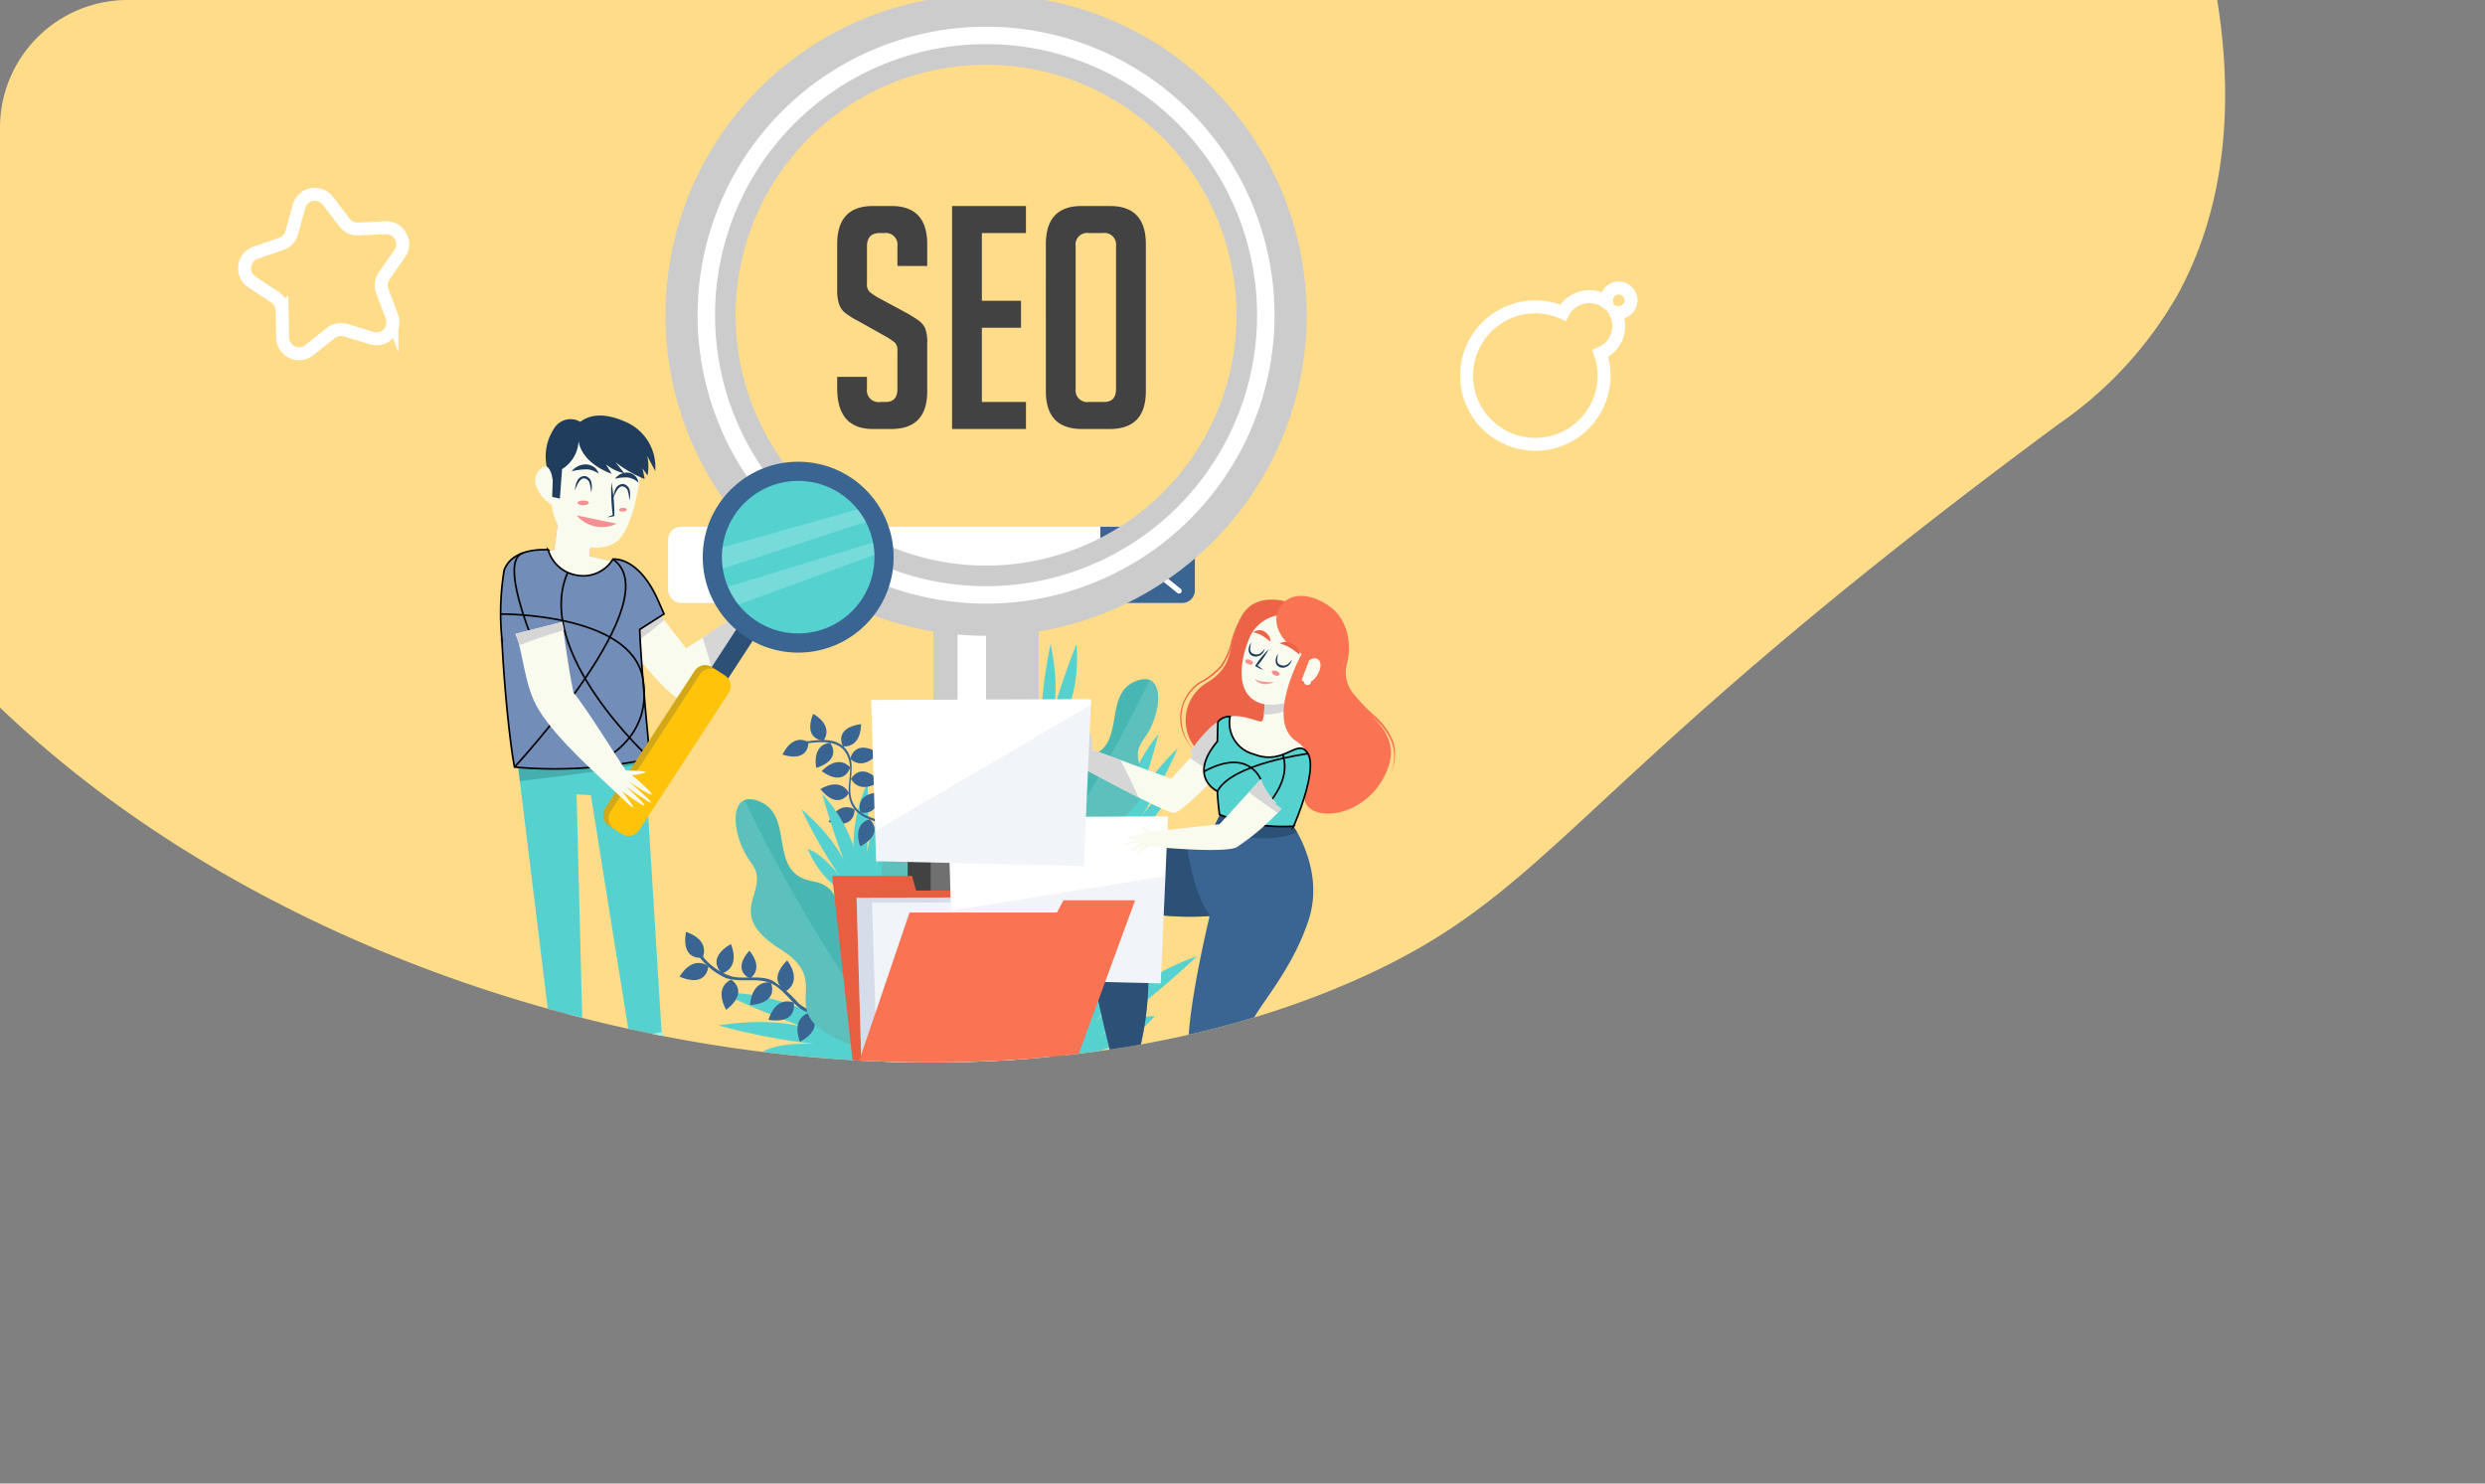 <svg xmlns="http://www.w3.org/2000/svg" xmlns:xlink="http://www.w3.org/1999/xlink" width="67.67mm" height="40.4mm" viewBox="0 0 191.82 114.52">
  <rect x="0" y="0" width="191.82" height="114.52" fill="#808080" stroke="none"/>
  <defs>
    <style>
      .cls-1 {
        fill: #e2c0c0;
      }

      .cls-2, .cls-28, .cls-39, .cls-4 {
        fill: none;
      }

      .cls-3 {
        clip-path: url(#clip-path);
      }

      .cls-39, .cls-4 {
        stroke: #fff;
      }

      .cls-26, .cls-27, .cls-28, .cls-35, .cls-39, .cls-4 {
        stroke-miterlimit: 10;
      }

      .cls-4 {
        stroke-width: 0.866px;
      }

      .cls-5 {
        fill: #ffdc89;
      }

      .cls-6 {
        clip-path: url(#clip-path-2);
      }

      .cls-17, .cls-32, .cls-7 {
        fill: #fff;
      }

      .cls-8 {
        fill: #3a6592;
      }

      .cls-26, .cls-27, .cls-37, .cls-38, .cls-9 {
        fill: #728db7;
      }

      .cls-10, .cls-35 {
        fill: #55d2d0;
      }

      .cls-11 {
        fill: #48b7b3;
      }

      .cls-12, .cls-24 {
        fill: #aceee5;
      }

      .cls-12, .cls-23, .cls-27, .cls-31, .cls-32 {
        opacity: 0.2;
      }

      .cls-13, .cls-15 {
        fill: #ccc;
      }

      .cls-14 {
        fill: #424242;
      }

      .cls-15, .cls-16, .cls-17 {
        fill-rule: evenodd;
      }

      .cls-16 {
        fill: #707070;
      }

      .cls-18, .cls-21, .cls-29, .cls-31 {
        fill: #213d5d;
      }

      .cls-18, .cls-38 {
        opacity: 0.1;
      }

      .cls-19 {
        fill: #fa7454;
      }

      .cls-20 {
        fill: #fafbef;
      }

      .cls-22 {
        fill: #f49092;
      }

      .cls-23 {
        fill: #091e30;
      }

      .cls-25 {
        fill: #d6d6d6;
      }

      .cls-26, .cls-27, .cls-28, .cls-35 {
        stroke: #000;
      }

      .cls-26, .cls-28, .cls-35 {
        stroke-width: 0.13px;
      }

      .cls-27 {
        stroke-width: 0.234px;
      }

      .cls-29 {
        opacity: 0.5;
      }

      .cls-30 {
        fill: #ffc309;
      }

      .cls-33 {
        fill: #ed6347;
      }

      .cls-34 {
        fill: #f19b94;
      }

      .cls-36 {
        fill: #e85e41;
      }

      .cls-37 {
        opacity: 0.3;
      }
    </style>
    <clipPath id="clip-path">
      <path class="cls-1" d="M127.442,188.328c-9.8,5.79-19.24,7.52-47.74,7.96-35.45.54-61.51.94-79.65-1.23v-54.84a9.854,9.854,0,0,1,9.86-9.86h152.45C163.662,150.618,147.672,176.388,127.442,188.328Z"/>
    </clipPath>
    <clipPath id="clip-path-2">
      <path class="cls-2" d="M168.03,22.86a30.357,30.357,0,0,1-9.1,9.86c-38.01,28.08-38.6,36-54.31,42.94C73.49,89.42,26.66,80.13,0,54.62v-44.76A9.854,9.854,0,0,1,9.86,0h161.29C172.31,7.22,172.09,15.56,168.03,22.86Z"/>
    </clipPath>
  </defs>
  <title>cards</title>
  <g id="Layer_1" data-name="Layer 1">
    <g>
      <path class="cls-1" d="M127.442,188.328c-9.8,5.79-19.24,7.52-47.74,7.96-35.45.54-61.51.94-79.65-1.23v-54.84a9.854,9.854,0,0,1,9.86-9.86h152.45C163.662,150.618,147.672,176.388,127.442,188.328Z"/>
      <g class="cls-3">
        <g>
          <rect class="cls-1" x="-26.21" y="77.836" width="195.537" height="149.113" rx="74.556"/>
          <path class="cls-4" d="M17.462,106.87c1.737-3.252,3.789-6.009,5.785-5.785,2.705.304,3.464,5.877,5.881,5.881,2.494.004,3.429-5.928,5.928-5.928,2.499,0,3.438,5.935,5.928,5.928,2.482-.007,3.434-5.91,5.88-5.88,2.336.029,3.123,5.432,5.459,5.459,2.435.029,3.358-5.817,5.841-5.841,2.589-.025,3.837,6.304,6.157,6.157,1.277-.081,2.195-2.082,2.764-3.72"/>
          <circle class="cls-4" cx="120.335" cy="112.402" r="12.646"/>
          <circle class="cls-4" cx="120.335" cy="112.925" r="5.22"/>
        </g>
      </g>
    </g>
    <g>
      <path class="cls-5" d="M168.03,22.86a30.357,30.357,0,0,1-9.1,9.86c-38.01,28.08-38.6,36-54.31,42.94C73.49,89.42,26.66,80.13,0,54.62v-44.76A9.854,9.854,0,0,1,9.86,0h161.29C172.31,7.22,172.09,15.56,168.03,22.86Z"/>
      <g class="cls-6">
        <g>
          <g>
            <g>
              <rect class="cls-7" x="51.573" y="40.662" width="40.663" height="5.888" rx="0.981"/>
              <path class="cls-8" d="M91.256,40.662H84.938v5.888h6.317a.981.981,0,0,0,.981-.981V41.643A.981.981,0,0,0,91.256,40.662Z"/>
              <g>
                <path class="cls-7" d="M87.539,41.289a2.147,2.147,0,1,0,2.7,1.387A2.147,2.147,0,0,0,87.539,41.289Zm2.362,1.496a1.791,1.791,0,1,1-2.254-1.158A1.791,1.791,0,0,1,89.901,42.784Z"/>
                <path class="cls-7" d="M91.142,45.458a.204.204,0,0,1,.03.286h0a.204.204,0,0,1-.286.03l-1.178-.95a.204.204,0,0,1-.03-.286h0a.204.204,0,0,1,.286-.03Z"/>
              </g>
            </g>
            <g>
              <polygon class="cls-9" points="77.219 48.474 76.297 44.73 79.811 46.357 79.017 47.092 79.87 48.144 79.017 48.839 78.183 47.767 77.219 48.474"/>
              <polygon class="cls-8" points="77.219 48.474 76.297 44.73 79.449 48.487 79.017 48.839 78.183 47.767 77.219 48.474"/>
            </g>
          </g>
          <g>
            <path class="cls-10" d="M66.557,69.291a11.697,11.697,0,0,1,.407-8.859,54.296,54.296,0,0,1-.099,6.177s-.157-2.054,1.992-5.547A37.934,37.934,0,0,1,67.152,68.264s.764-3.081,2.163-4.136A7.312,7.312,0,0,1,66.557,69.291Z"/>
            <g>
              <path class="cls-8" d="M62.188,57.398c1.259-.172,2.823-.328,3.307,1.162.427,1.313-.472,2.661.443,3.878.733.976,2.127.846,2.89,1.801.874,1.093.621,2.731.374,4-.019.096.129.138.148.041a5.764,5.764,0,0,0-.157-3.77,2.592,2.592,0,0,0-1.315-1.155c-.747-.314-1.506-.453-1.952-1.214-.797-1.359.411-3.02-.645-4.327-.743-.918-2.109-.702-3.133-.563-.097.013-.056.161.041.148Z"/>
              <path class="cls-8" d="M62.404,57.277s.108,1.618-1.999.976C60.404,58.253,61.101,56.589,62.404,57.277Z"/>
              <path class="cls-8" d="M67.128,63.233s1.219,1.07-.728,2.102C66.4,65.336,65.719,63.665,67.128,63.233Z"/>
              <path class="cls-8" d="M65.965,62.473s.108,1.618-1.999.976C63.965,63.449,64.662,61.785,65.965,62.473Z"/>
              <path class="cls-8" d="M66.444,62.737s-.642-1.49,1.559-1.587C68.003,61.15,67.901,62.951,66.444,62.737Z"/>
              <path class="cls-8" d="M65.531,61.223s-.816,1.402-2.203-.31C63.328,60.913,64.836,59.923,65.531,61.223Z"/>
              <path class="cls-8" d="M65.685,60.136s.744-1.442,2.216.197C67.901,60.333,66.445,61.399,65.685,60.136Z"/>
              <path class="cls-8" d="M65.631,58.584s.285-1.597,2.175-.466C67.806,58.119,66.73,59.566,65.631,58.584Z"/>
              <path class="cls-8" d="M65.628,59.234s-.408,1.57-2.205.296C63.423,59.53,64.609,58.17,65.628,59.234Z"/>
              <path class="cls-8" d="M65.066,57.623s-.783-1.421,1.399-1.73C66.465,55.893,66.538,57.696,65.066,57.623Z"/>
              <path class="cls-8" d="M64.068,57.328s1.031,1.252-1.056,1.958C63.012,59.286,62.608,57.528,64.068,57.328Z"/>
              <path class="cls-8" d="M63.583,57.171s-1.622-.017-.818-2.069C62.765,55.102,64.37,55.925,63.583,57.171Z"/>
            </g>
            <path class="cls-10" d="M68.282,81.583S62.448,76.542,55.648,76.622a69.118,69.118,0,0,0,7.282,2.97s-2.326-1.21-7.49-.439a48.288,48.288,0,0,0,9.283,1.602s-3.99-.645-5.923.466C58.8,81.221,64.757,83.697,68.282,81.583Z"/>
            <path class="cls-10" d="M66.533,69.621A11.697,11.697,0,0,0,63.48,61.295a54.294,54.294,0,0,0,1.953,5.861s-.468-2.006-3.568-4.69a37.933,37.933,0,0,0,3.792,6.355s-1.655-2.709-3.307-3.294A7.312,7.312,0,0,0,66.533,69.621Z"/>
            <path class="cls-10" d="M80.51,58.228a11.697,11.697,0,0,0,2.579-8.485,54.297,54.297,0,0,0-1.972,5.854s.835-1.883-.023-5.893a37.933,37.933,0,0,0-.801,7.357s.311-3.16-.655-4.621A7.312,7.312,0,0,0,80.51,58.228Z"/>
            <path class="cls-10" d="M86.526,65.036A12.668,12.668,0,0,1,89.431,56.658a59.175,59.175,0,0,1-1.863,5.89s.452-2.008,3.348-4.794a40.973,40.973,0,0,1-3.571,6.454s1.558-2.753,3.092-3.399A7.625,7.625,0,0,1,86.526,65.036Z"/>
            <path class="cls-10" d="M82.156,81.452a13.476,13.476,0,0,1,7.055-8.769,61.975,61.975,0,0,1-4.709,6.268,20.119,20.119,0,0,1,7.908-5.138,73.329,73.329,0,0,1-8.812,7.078s3.163-2.532,5.541-2.449A8.888,8.888,0,0,1,82.156,81.452Z"/>
            <g>
              <path class="cls-8" d="M53.703,73.47A5.376,5.376,0,0,0,55.997,75.484c1.168.424,2.526-.088,3.622.474.942.482,1.473,1.494,2.378,2.037a4.63,4.63,0,0,0,4.134-.078c.142-.054.08-.285-.063-.23-1.489.57-3.099.872-4.421-.239a9.793,9.793,0,0,0-2.023-1.752c-.962-.439-2.067-.098-3.082-.307a4.63,4.63,0,0,1-2.632-2.04c-.091-.121-.299-.002-.206.12Z"/>
              <path class="cls-8" d="M54.247,73.919s-1.694.331-1.298-1.98C52.948,71.939,54.799,72.451,54.247,73.919Z"/>
              <path class="cls-8" d="M60.696,76.501s-1.581-.693.06-2.367C60.756,74.134,61.985,75.609,60.696,76.501Z"/>
              <path class="cls-8" d="M62.474,78.169s1.324,1.107-.72,2.255C61.754,80.424,60.986,78.664,62.474,78.169Z"/>
              <path class="cls-8" d="M61.275,77.392s.362,1.688-1.955,1.335C59.319,78.727,59.797,76.867,61.275,77.392Z"/>
              <path class="cls-8" d="M59.497,75.841s.743,1.558-1.594,1.751C57.903,77.591,57.938,75.672,59.497,75.841Z"/>
              <path class="cls-8" d="M57.902,75.529s-1.463-.549-.061-2.142C57.842,73.387,59.025,74.66,57.902,75.529Z"/>
              <path class="cls-8" d="M56.429,75.615s1.477.894-.37,2.338C56.059,77.954,55.034,76.331,56.429,75.615Z"/>
              <path class="cls-8" d="M54.678,74.581s-.063,1.725-2.223.814C52.455,75.395,53.374,73.71,54.678,74.581Z"/>
              <path class="cls-8" d="M55.745,75.141s-1.347-1.079.672-2.27C56.417,72.87,57.222,74.613,55.745,75.141Z"/>
            </g>
            <g>
              <path class="cls-11" d="M69.577,80.812s1.524-6.942-2.032-7.535c-4.299-.717-1.34-4.643-4.826-5.249s-1.38-4.888-3.957-6.101-2.425,2.501-.758,4.699-2.349,3.789,2.274,6.669-1.592,5.002,6.215,7.655S69.577,80.812,69.577,80.812Z"/>
              <path class="cls-12" d="M69.774,81.945c-.091-.122-.184-.245-.282-.371a119.38,119.38,0,0,1-12.022-19.811c-1.15.473-.776,3.136.534,4.863,1.667,2.198-2.349,3.789,2.274,6.669s-1.592,5.002,6.215,7.655C68.028,81.472,69.076,81.782,69.774,81.945Z"/>
            </g>
            <g>
              <path class="cls-11" d="M70.188,81.189s5.797-4.113,3.564-6.943c-2.7-3.422,2.131-4.337-.041-7.13s2.266-4.546,1.175-7.176-3.477.22-3.721,2.968-4.287,1.224-2.803,6.465-4.542,2.631-.549,9.845S70.188,81.189,70.188,81.189Z"/>
              <path class="cls-12" d="M69.572,82.16c.014-.151.028-.305.041-.464a119.379,119.379,0,0,1,4.427-22.746C72.871,58.526,71.357,60.748,71.165,62.907c-.244,2.748-4.287,1.224-2.803,6.465s-4.542,2.631-.549,9.845C68.598,80.635,69.166,81.57,69.572,82.16Z"/>
            </g>
            <g>
              <path class="cls-11" d="M77.235,70.605s-1.449-6.601,1.932-7.165c4.088-.681,1.274-4.415,4.589-4.991s1.312-4.648,3.763-5.801,2.306,2.378.721,4.468,2.234,3.603-2.162,6.342,1.513,4.756-5.909,7.279S77.235,70.605,77.235,70.605Z"/>
              <path class="cls-12" d="M77.048,71.682c.087-.116.175-.233.268-.353A113.516,113.516,0,0,0,88.747,52.492c1.094.45.738,2.982-.508,4.624-1.585,2.09,2.234,3.603-2.162,6.342s1.513,4.756-5.909,7.279C78.709,71.232,77.711,71.527,77.048,71.682Z"/>
            </g>
          </g>
          <g>
            <g>
              <rect class="cls-13" x="72.051" y="46.811" width="8.13" height="20.705"/>
              <rect class="cls-7" x="73.916" y="46.811" width="2.2" height="20.705"/>
              <path class="cls-14" d="M72.05,58.293h8.13a1.987,1.987,0,0,1,1.987,1.987V81.236a1.987,1.987,0,0,1-1.987,1.987H72.051a1.987,1.987,0,0,1-1.987-1.987V60.28a1.987,1.987,0,0,1,1.987-1.987Z"/>
              <path class="cls-15" d="M76.115-.421a24.75,24.75,0,1,1,0,49.5v-5.42a19.33,19.33,0,0,0,0-38.661Zm0,49.5a24.75,24.75,0,1,1,0-49.5V4.998a19.33,19.33,0,1,0,0,38.661Z"/>
              <path class="cls-16" d="M73.442,81.053h2.674V60.463H73.442a1.517,1.517,0,0,0-1.602,1.404V79.649A1.517,1.517,0,0,0,73.442,81.053Z"/>
              <path class="cls-17" d="M76.115,2.063a22.266,22.266,0,1,1,0,44.533V45.249a20.92,20.92,0,0,0,0-41.84Zm-0,0h0V3.409h-0a20.92,20.92,0,1,0,0,41.84h0v1.346h-0a22.266,22.266,0,0,1,0-44.533Z"/>
            </g>
            <path class="cls-14" d="M84.59,33.116V31.03h.647q.911,0,.911-1.007V18.996A.901.901,0,0,0,85.117,17.989h-.527V15.904h1.103q2.757,0,2.757,2.949V30.191q0,2.925-2.781,2.925ZM69.271,20.53V19.02a.901.901,0,0,0-1.007-1.031H67.905q-.983,0-.983,1.031V21.873a.845.845,0,0,0,.192.647,4.853,4.853,0,0,0,.623.431l2.181,1.175a10.035,10.035,0,0,1,1.019.635,1.627,1.627,0,0,1,.467.551,3.038,3.038,0,0,1,.168,1.235v3.668q0,2.901-2.781,2.901H67.378q-2.757,0-2.757-3.164v-.863h2.301v.935a.901.901,0,0,0,1.031,1.007h.408q.911,0,.911-1.007V27.099a.846.846,0,0,0-.192-.647,4.864,4.864,0,0,0-.623-.431l-2.181-1.223a6.879,6.879,0,0,1-1.043-.647,1.479,1.479,0,0,1-.468-.683,3.434,3.434,0,0,1-.144-1.091V18.852q0-2.949,2.757-2.949h1.438q2.757,0,2.757,2.949v1.678Zm15.318-4.627v2.086h-.551a.89.89,0,0,0-1.007,1.007V30.023a.901.901,0,0,0,1.031,1.007h.528v2.086H83.511q-2.781,0-2.781-2.925V18.852q0-2.949,2.757-2.949ZM73.49,33.116V15.904h5.705v2.086H75.792v5.226h3.021v2.086H75.792v5.729h3.404v2.086Z"/>
          </g>
          <g>
            <ellipse class="cls-18" cx="47.508" cy="83.42" rx="9.783" ry="1.324"/>
            <g>
              <g>
                <g>
                  <path class="cls-19" d="M43.157,39.692l-.378,2.755L40.847,42.626a11.656,11.656,0,0,0,4.177,1.955,2.687,2.687,0,0,0,2.755-1.133l-2.29-.529.355-2.644Z"/>
                  <path class="cls-20" d="M43.157,39.692l-.378,2.755L40.847,42.626a11.656,11.656,0,0,0,4.177,1.955,2.687,2.687,0,0,0,2.755-1.133l-2.29-.529.355-2.644Z"/>
                </g>
                <g>
                  <path class="cls-20" d="M42.665,36.49s-.447-1.021-1.148-.064.51,2.254,1.106,2.552S42.665,36.49,42.665,36.49Z"/>
                  <path class="cls-20" d="M49.561,35.534s-.44,5.409-2.111,6.377-5.103.134-4.882-4.002C42.832,32.984,45.383,32.5,46.394,32.5S49.693,33.819,49.561,35.534Z"/>
                  <path class="cls-21" d="M45.685,34.044a3.254,3.254,0,0,0,2.509,2.488l-.681-.851a9.12,9.12,0,0,0,2.254,1.297l-.17-.829.383.553a3.555,3.555,0,0,0-.021-1.51L50.576,36.362a3.791,3.791,0,0,0-2.361-3.828c-2.701-1.191-3.7.319-3.7.319l.574-.064a1.485,1.485,0,0,0-2.339.319,3.884,3.884,0,0,0-.553,2.892c.425.298.468,1.127.468,1.127l-.043,1.233.595.128.17-2.275a2.701,2.701,0,0,0,1.276-2.19s.064,1.616,2.552,2.552Z"/>
                </g>
              </g>
              <g>
                <path class="cls-21" d="M44.381,37.852a1.79,1.79,0,0,1,.161-.693.624.624,0,0,1,.626-.411.646.646,0,0,1,.497.56,1.584,1.584,0,0,1-.043.711,2.636,2.636,0,0,0-.1-.675.502.502,0,0,0-.384-.407c-.186-.048-.35.111-.468.294A3.271,3.271,0,0,0,44.381,37.852Z"/>
                <path class="cls-21" d="M47.337,38.469a1.79,1.79,0,0,1,.161-.693.624.624,0,0,1,.626-.411.645.645,0,0,1,.497.56,1.584,1.584,0,0,1-.043.711,2.615,2.615,0,0,0-.1-.675.501.501,0,0,0-.384-.407c-.185-.048-.349.111-.467.294A3.237,3.237,0,0,0,47.337,38.469Z"/>
                <path class="cls-21" d="M47.195,37.234a13.623,13.623,0,0,1,.23,2.548l0.0.051-.043.011c-.166.042-.337.062-.506.092.157-.07.311-.149.471-.206l-.042.061A13.627,13.627,0,0,1,47.195,37.234Z"/>
                <path class="cls-22" d="M44.515,39.786l3.084.638A2.555,2.555,0,0,1,44.515,39.786Z"/>
                <path class="cls-21" d="M44.124,36.379a1.419,1.419,0,0,1,1.097-.53,1.217,1.217,0,0,1,.623.2.948.948,0,0,1,.367.506,2.733,2.733,0,0,0-.504-.246,1.296,1.296,0,0,0-.491-.078A5.374,5.374,0,0,0,44.124,36.379Z"/>
                <path class="cls-21" d="M47.471,36.958a1.148,1.148,0,0,1,1.012-.475.947.947,0,0,1,.552.263.875.875,0,0,1,.249.515,1.504,1.504,0,0,0-.837-.406A3.467,3.467,0,0,0,47.471,36.958Z"/>
              </g>
            </g>
            <g>
              <g>
                <g>
                  <g>
                    <path class="cls-19" d="M44.716,78.323s.233,4.363-.1,4.763-7.96,2.365-1.565-.966l-.633-5.628,1.998,2.398"/>
                    <path class="cls-21" d="M40.513,83.813c-.192.669,3.862-.439,4.103-.728a.577.577,0,0,0,.083-.23A12.662,12.662,0,0,1,40.513,83.813Z"/>
                    <path class="cls-21" d="M41.286,83.027l.4-.233.958.758-.583.25s-.391-.758-1.116.033Z"/>
                  </g>
                  <path class="cls-23" d="M44.794,81.402c.013-1.375-.078-3.079-.078-3.079l-.3.566-1.998-2.398.559,4.971Q43.885,81.429,44.794,81.402Z"/>
                </g>
                <g>
                  <g>
                    <path class="cls-19" d="M48.872,78.323s-.233,4.363.1,4.763,8.127,2.288,1.733-1.043l-.157-6.75L49.172,78.889"/>
                    <path class="cls-21" d="M53.075,83.813c.192.669-3.862-.439-4.103-.728a.576.576,0,0,1-.083-.23A12.662,12.662,0,0,0,53.075,83.813Z"/>
                    <path class="cls-21" d="M52.463,82.953l-.4-.233-1.118.832.583.25s.391-.758,1.116.033Z"/>
                  </g>
                  <path class="cls-23" d="M50.689,81.362l-.141-6.069L49.172,78.889l-.3-.566s-.117,2.186-.067,3.605C49.441,81.764,50.073,81.586,50.689,81.362Z"/>
                </g>
              </g>
              <g>
                <polygon class="cls-10" points="39.981 59.112 42.647 80.842 44.998 80.825 44.508 61.32 45.612 61.381 48.679 80.579 51.112 80.375 49.68 57.129 39.981 59.112"/>
                <path class="cls-23" d="M49.535,58.963l-.156-2.117-9.398,2.266.145,1.186C43.271,59.912,46.419,59.543,49.535,58.963Z"/>
                <polygon class="cls-24" points="42.114 79.909 45.132 79.839 45.245 80.943 42.502 81.196 42.114 79.909"/>
                <polygon class="cls-24" points="51.212 79.668 48.399 80.099 48.529 81.201 51.27 80.943 51.212 79.668"/>
              </g>
            </g>
            <g>
              <g>
                <path class="cls-20" d="M50.503,46.897l2.462,3.153s5.858-3.861,6.228-3.815-5.48,7.506-6.474,7.773-5.478-5.811-5.478-5.811Z"/>
                <path class="cls-25" d="M51.262,47.869l-.759-.972-3.262,1.3s.562.762,1.332,1.734A25.672,25.672,0,0,0,51.262,47.869Z"/>
                <path class="cls-25" d="M54.977,51.82c1.991-2.29,4.461-5.555,4.216-5.585a45.48,45.48,0,0,0-4.957,2.984C54.505,50.081,54.773,50.942,54.977,51.82Z"/>
              </g>
              <g>
                <path class="cls-26" d="M50.126,58.014c.033.346.054.547.054.547a34.489,34.489,0,0,1-10.465.653c-.091-.472-.187-1.109-.285-1.853-.009-.08-.019-.157-.03-.239-.049-.393-.098-.809-.145-1.247-.009-.091-.021-.18-.03-.271-.047-.447-.094-.912-.138-1.387-.014-.143-.026-.288-.04-.433-.007-.072-.014-.145-.019-.218-.014-.147-.026-.295-.037-.44-.019-.222-.037-.444-.054-.667-.007-.096-.016-.194-.023-.292-.026-.356-.051-.711-.075-1.067-.014-.213-.026-.426-.04-.639-.005-.073-.009-.145-.012-.218-.009-.147-.016-.292-.023-.435-.005-.072-.009-.145-.012-.215-.002-.08-.007-.157-.009-.234a20.426,20.426,0,0,1,.173-5.347c.667-1.827,3.399-1.567,3.399-1.567a2.751,2.751,0,0,0,2.199,1.958,2.677,2.677,0,0,0,2.8-1.24s1.972-.271,3.513,3.249l.43.982L49.38,48.59c.026.702.082,1.612.154,2.599.044.613.094,1.256.147,1.895.016.213.035.423.054.634.03.374.063.741.094,1.097.007.07.014.143.019.213.075.844.147,1.614.206,2.217.007.094.016.182.023.267.014.129.026.25.035.358C50.117,57.92,50.121,57.967,50.126,58.014Z"/>
                <path class="cls-27" d="M38.742,49.362c.002.077.007.154.009.234-.005-.08-.007-.157-.012-.234Z"/>
                <path class="cls-28" d="M39.715,59.214s12.049-12.971,7.597-16.048"/>
                <path class="cls-28" d="M50.18,58.561s-9.07-8.249-6.353-14.378"/>
                <path class="cls-28" d="M38.675,47.402s10.064-.09,10.95,4.983-4.028,6.701-4.028,6.701S37.325,43.654,40.371,42.685"/>
              </g>
              <g>
                <g>
                  <rect class="cls-8" x="51.691" y="50.956" width="8.035" height="1.533" transform="translate(-18.036 70.171) rotate(-56.92)"/>
                  <rect class="cls-29" x="51.691" y="50.956" width="8.035" height="1.533" transform="translate(-18.036 70.171) rotate(-56.92)"/>
                  <circle class="cls-8" cx="61.612" cy="43.01" r="7.368"/>
                  <circle class="cls-10" cx="61.612" cy="43.01" r="5.887"/>
                  <path class="cls-30" d="M45.163,56.372H57.798a.981.981,0,0,1,.981.981v1.165a.981.981,0,0,1-.981.981H45.163a.981.981,0,0,1-.981-.981V57.353A.981.981,0,0,1,45.163,56.372Z" transform="translate(-25.163 69.45) rotate(-56.92)"/>
                  <path class="cls-31" d="M54.976,51.502l.411.268a.981.981,0,0,0-1.358.287L47.133,62.643A.981.981,0,0,0,47.42,64.001l-.411-.268a.981.981,0,0,1-.287-1.358l6.896-10.587A.981.981,0,0,1,54.976,51.502Z"/>
                  <g>
                    <path class="cls-32" d="M66.827,40.28,55.793,43.897a5.896,5.896,0,0,1-.021-1.643l10.427-2.933A5.852,5.852,0,0,1,66.827,40.28Z"/>
                    <path class="cls-32" d="M67.388,41.882a5.916,5.916,0,0,1,.107.951l-10.493,3.84a5.865,5.865,0,0,1-.817-1.379Z"/>
                  </g>
                </g>
                <g>
                  <path class="cls-20" d="M39.785,48.93l3.619-.92s.368,3.005.859,5.459c.797.859,3.718,5.561,4.048,6.011,0,0,3.067,0,.491.368,0,0,3.557,3.005-.245.491,0,0,3.987,3.373-.245.368,0,0,3.435,3.067-.307.368,0,0,2.147,2.637-.307.245-1.378-1.344-4.686-4.173-6.134-6.563C40.434,52.892,40.403,50.301,39.785,48.93Z"/>
                  <path class="cls-25" d="M43.546,48.65c-.088-.399-.142-.64-.142-.64l-3.619.92a7.852,7.852,0,0,1,.32.884A32.896,32.896,0,0,1,43.546,48.65Z"/>
                </g>
              </g>
            </g>
          </g>
          <g>
            <ellipse class="cls-18" cx="87.428" cy="83.223" rx="24.649" ry="1.324"/>
            <g>
              <g>
                <g>
                  <path class="cls-21" d="M86.388,82.022s-7.11,2.488,1.115,1.015l.207-1.467Z"/>
                  <path class="cls-21" d="M105.412,81.508s6.815,4.962,1.071-1.107l-1.34.631Z"/>
                </g>
                <g>
                  <path class="cls-8" d="M99.768,63.658s2.487,3.454,1.269,7.284-3.818,6.636-4.345,7.848a6.704,6.704,0,0,1,3.857-.235,28.031,28.031,0,0,1,5.158,2l.095,1.619s-12.019,1.131-13.595.471S93.373,70.714,93.373,70.714a21.839,21.839,0,0,1-6.062-.426,9.813,9.813,0,0,1,1.331,4.765,23.048,23.048,0,0,1-.944,6.967l-1.78.008S82.887,70.463,83.532,67.353s9.646-2.474,9.646-2.474l1.023-2.056Z"/>
                  <path class="cls-29" d="M95.745,64.591c1.322.131,3.106.305,4.37-.361-.131-.218-.407-.619-.407-.619l-5.507-.788-.686,1.38A15.739,15.739,0,0,0,95.745,64.591Z"/>
                  <path class="cls-29" d="M93.373,70.714l-.018.107a.375.375,0,0,1,.092-.079c-1.232-1.622-1.53-3.942-1.968-5.916-2.641-.012-7.481.277-7.947,2.527-.645,3.11,2.386,14.675,2.386,14.675l1.78-.008a23.048,23.048,0,0,0,.944-6.967,9.813,9.813,0,0,0-1.331-4.765A21.839,21.839,0,0,0,93.373,70.714Z"/>
                </g>
              </g>
              <g>
                <g>
                  <g>
                    <path class="cls-33" d="M99.838,46.604s-2.883-1.181-4.028,1.022-.357,3.652-2.612,5.052a3.386,3.386,0,0,0,.026,5.861c2.253,1.484,6.345-.746,6.345-.746Z"/>
                    <path class="cls-33" d="M99.98,46.799a4.549,4.549,0,0,0-2.124-.377,2.33,2.33,0,0,0-1.807,1.021,6.937,6.937,0,0,0-.869,1.98,5.868,5.868,0,0,1-.837,2.029,5.906,5.906,0,0,1-1.744,1.324,3.451,3.451,0,0,0-1.269,1.698,3.557,3.557,0,0,0,1.336,3.846A3.908,3.908,0,0,1,91.327,56.617a3.35,3.35,0,0,1-.079-2.169,3.547,3.547,0,0,1,1.288-1.76,5.844,5.844,0,0,0,1.704-1.315,5.77,5.77,0,0,0,.836-1.981,7.031,7.031,0,0,1,.902-1.999,2.401,2.401,0,0,1,1.873-1.034A4.58,4.58,0,0,1,99.98,46.799Z"/>
                  </g>
                  <g>
                    <path class="cls-20" d="M97.609,53.841s.041,1.677-.204,1.84-2.167-1.022-3.394.041,2.045,5.275,2.985,5.316,4.539-1.063,4.498-2.249S99.49,56.376,99.654,53.923,97.609,53.841,97.609,53.841Z"/>
                    <path class="cls-25" d="M97.565,55.146a4.922,4.922,0,0,0,2.098-.433,5.116,5.116,0,0,1-.009-.79c.164-2.453-2.045-.082-2.045-.082A11.629,11.629,0,0,1,97.565,55.146Z"/>
                    <path class="cls-20" d="M99.234,47.452a2.958,2.958,0,0,0-2.862,1.975c-.869,2.206-.828,4.584,1.298,4.947a3.855,3.855,0,0,0,4.242-3.143C102.035,49.618,101.729,47.654,99.234,47.452Z"/>
                  </g>
                  <g>
                    <g>
                      <path class="cls-19" d="M98.539,47.605s-.337,1.533,1.932,2.883c0,0-2.821,5.122-.429,6.716s-.155,3.852.919,5.048,4.634.534,6.043-2.626c1.901-4.263-4.324-5.03-3.22-8.648,0,0,.889-2.637-1.073-4.109C100.81,45.444,98.846,45.827,98.539,47.605Z"/>
                      <path class="cls-19" d="M107.361,59.683a3.431,3.431,0,0,0,.078-2.376,5.173,5.173,0,0,0-1.436-1.921,14.452,14.452,0,0,1-1.742-1.756,2.798,2.798,0,0,1-.553-2.409,4.684,4.684,0,0,0,.049-2.37,3.04,3.04,0,0,0-1.401-1.854,3.478,3.478,0,0,0-2.272-.622,1.8,1.8,0,0,0-1.065.496,1.955,1.955,0,0,0-.522,1.08,1.991,1.991,0,0,1,.476-1.124,1.895,1.895,0,0,1,1.092-.579,3.607,3.607,0,0,1,2.383.601,3.239,3.239,0,0,1,1.519,1.943,4.902,4.902,0,0,1-.006,2.49,2.555,2.555,0,0,0,.475,2.221,14.388,14.388,0,0,0,1.686,1.758,5.263,5.263,0,0,1,1.436,2.004A3.496,3.496,0,0,1,107.361,59.683Z"/>
                    </g>
                    <path class="cls-20" d="M101.054,50.979l-.583,1.533s.655.563,1.227-.429C102.281,51.071,101.667,50.519,101.054,50.979Z"/>
                  </g>
                </g>
                <g>
                  <path class="cls-7" d="M101.207,52.604a.276.276,0,1,1-.276-.276A.276.276,0,0,1,101.207,52.604Z"/>
                  <g>
                    <path class="cls-21" d="M97.936,50.12a5.533,5.533,0,0,1-.421.679,4.882,4.882,0,0,1-.488.628l-.018-.095a3.763,3.763,0,0,1,.497.383,3.791,3.791,0,0,1-.565-.272l-.059-.033.041-.062a4.928,4.928,0,0,1,.473-.639A5.479,5.479,0,0,1,97.936,50.12Z"/>
                    <path class="cls-21" d="M96.582,49.609a1.753,1.753,0,0,0-.076.537.348.348,0,0,0,.282.332.527.527,0,0,0,.475-.032,1.398,1.398,0,0,0,.374-.387.805.805,0,0,1-.306.489.679.679,0,0,1-.6.105.505.505,0,0,1-.347-.502A.898.898,0,0,1,96.582,49.609Z"/>
                    <path class="cls-21" d="M98.668,50.468a1.753,1.753,0,0,0-.076.537.348.348,0,0,0,.282.332.526.526,0,0,0,.474-.032,1.396,1.396,0,0,0,.375-.387.806.806,0,0,1-.306.489.678.678,0,0,1-.6.105.506.506,0,0,1-.347-.502A.903.903,0,0,1,98.668,50.468Z"/>
                    <path class="cls-34" d="M96.832,52.41a2.02,2.02,0,0,0,.738.215,2.906,2.906,0,0,0,.775.01,1.353,1.353,0,0,1-.799.172A1.159,1.159,0,0,1,96.832,52.41Z"/>
                    <path class="cls-33" d="M98.774,49.67a1.016,1.016,0,0,1,1.005.024,1.061,1.061,0,0,1,.529.855,4.599,4.599,0,0,0-.713-.537A3.488,3.488,0,0,0,98.774,49.67Z"/>
                    <path class="cls-33" d="M96.747,48.817a.747.747,0,0,1,.878-.055,1.141,1.141,0,0,1,.322.328.863.863,0,0,1,.125.427c-.263-.162-.428-.335-.635-.439A1.949,1.949,0,0,0,96.747,48.817Z"/>
                  </g>
                </g>
              </g>
              <g>
                <g>
                  <g>
                    <path class="cls-20" d="M92.314,58.032l-1.901,2.085-6.992-2.576-.245,1.533s6.747,3.68,7.422,3.68,3.925-3.496,3.925-3.496Z"/>
                    <path class="cls-25" d="M86.487,58.672l-3.067-1.13-.245,1.533s2.589,1.412,4.719,2.487C87.452,60.585,87.004,59.611,86.487,58.672Z"/>
                    <path class="cls-25" d="M93.99,59.82c.323-.335.532-.56.532-.56l-2.208-1.227-.449.492A20.782,20.782,0,0,0,93.99,59.82Z"/>
                    <path class="cls-25" d="M84.323,58.11s-.026-3.094-.416-.468S84.323,58.11,84.323,58.11Z"/>
                  </g>
                  <path class="cls-25" d="M93.454,59.201,91.854,58.044s1.723-2.634,3.097-2.731A18.495,18.495,0,0,0,93.454,59.201Z"/>
                </g>
                <g>
                  <path class="cls-10" d="M100.456,62.227c-.037.11-.077.218-.115.32-.019.054-.037.103-.056.152-.234.641-.428,1.078-.428,1.078a13.411,13.411,0,0,1-5.724-.898s-.122-.931-.164-1.785a6.486,6.486,0,0,0,1.476.444c.968.201,1.955.351,2.94.48h.002c.14.019.281.035.421.054.173.023.349.042.524.061C99.707,62.173,100.082,62.203,100.456,62.227Z"/>
                  <path class="cls-35" d="M100.456,62.227c-.037.11-.077.218-.115.32-.019.054-.037.103-.056.152-.234.641-.428,1.078-.428,1.078a13.411,13.411,0,0,1-5.724-.898s-.122-.931-.164-1.785V61.078s-2.33-1.083,0-3.843l.042-1.513a1.154,1.154,0,0,1,.94-.409,2.497,2.497,0,0,0,1.838,2.905c2.372.94,3.394-1.35,4.171-.042C101.434,58.971,100.926,60.86,100.456,62.227Z"/>
                  <path class="cls-28" d="M100.961,58.175s-5.908.775-6.991,2.919"/>
                  <path class="cls-28" d="M96.329,63.554s3.611-2.58,2.689-5.308"/>
                  <path class="cls-28" d="M97.314,60.165s-.93-2.486-4.371-.609"/>
                </g>
              </g>
              <g>
                <g>
                  <g>
                    <polygon class="cls-36" points="69.266 82.132 65.935 83.012 64.237 67.611 70.398 67.611 70.712 68.743 78.256 68.743 79.01 81.629 69.266 82.132"/>
                    <polygon class="cls-7" points="66.5 82.447 66.123 69.308 83.096 69.245 79.576 82.069 66.5 82.447"/>
                    <polygon class="cls-37" points="66.5 82.447 66.123 69.308 83.096 69.245 79.576 82.069 66.5 82.447"/>
                    <polygon class="cls-7" points="67.695 82.132 67.318 69.685 84.291 69.623 80.77 82.447 67.695 82.132"/>
                    <polygon class="cls-38" points="67.695 82.132 67.318 69.685 84.291 69.623 80.77 82.447 67.695 82.132"/>
                  </g>
                  <g>
                    <polygon class="cls-7" points="73.566 75.531 73.189 63.084 90.162 63.021 89.596 75.908 73.566 75.531"/>
                    <polygon class="cls-38" points="73.382 70.295 73.566 75.531 89.596 75.908 89.959 67.64 73.382 70.295"/>
                  </g>
                  <g>
                    <polygon class="cls-7" points="67.626 66.479 67.249 54.033 84.222 53.97 83.656 66.857 67.626 66.479"/>
                    <polygon class="cls-38" points="67.556 64.164 67.626 66.479 83.656 66.857 84.203 54.404 67.556 64.164"/>
                  </g>
                  <polygon class="cls-19" points="65.935 83.012 82.656 83.012 87.622 69.497 82.09 69.497 81.588 70.44 70.209 70.44 65.935 83.012"/>
                </g>
                <g>
                  <path class="cls-20" d="M97.314,60.165l-3.177,3.46s-4.155.452-5.096.56c-.083.01-.153.018-.215.026-1.078-.837-.622-.225-.375.077-3.081.7-.471.407-.471.407-2.767.976.176.272.176.272-2.156,1.587.203.244.203.244-1.601,1.579.325.122.325.122s5.615.57,6.754.081A18.416,18.416,0,0,0,98.938,62.405,5.668,5.668,0,0,1,97.314,60.165Z"/>
                  <path class="cls-25" d="M98.615,62.742c.201-.206.323-.337.323-.337a5.667,5.667,0,0,1-1.624-2.24l-.914.995C97.129,61.702,97.863,62.235,98.615,62.742Z"/>
                  <path class="cls-10" d="M99.333,62.133c-.189.211-.316.342-.316.342l-.629-.456c.14.019.281.035.421.054C98.982,62.096,99.158,62.114,99.333,62.133Z"/>
                </g>
              </g>
            </g>
          </g>
          <ellipse class="cls-22" cx="98.472" cy="51.964" rx="0.18" ry="0.318" transform="translate(13.813 124.28) rotate(-68.325)"/>
          <ellipse class="cls-22" cx="96.422" cy="51.103" rx="0.18" ry="0.318" transform="translate(13.32 121.833) rotate(-68.325)"/>
          <ellipse class="cls-22" cx="45.02" cy="38.818" rx="0.438" ry="0.182"/>
          <ellipse class="cls-22" cx="48.078" cy="39.347" rx="0.299" ry="0.144"/>
        </g>
      </g>
      <path class="cls-39" d="M28.695,26.099l-2.012-.608a1.269,1.269,0,0,0-1.16.224L23.881,27.027a1.269,1.269,0,0,1-2.062-.965l-.043-2.101a1.269,1.269,0,0,0-.571-1.034l-1.756-1.156a1.269,1.269,0,0,1,.281-2.259l1.985-.69a1.269,1.269,0,0,0,.807-.863l.557-2.027a1.269,1.269,0,0,1,2.235-.431L26.585,17.175a1.269,1.269,0,0,0,1.07.501l2.1-.097A1.269,1.269,0,0,1,30.855,19.572l-1.2,1.725a1.269,1.269,0,0,0-.146,1.172l.741,1.967A1.269,1.269,0,0,1,28.695,26.099Z"/>
      <path class="cls-39" d="M125.9,23.18a.95.95,0,0,1-.95.95.842.842,0,0,1-.27-.04,2.375,2.375,0,0,1,.27,1.09,2.263,2.263,0,0,1-1.42,2.1,5.116,5.116,0,0,1,.29,1.71A5.305,5.305,0,1,1,118.51,23.69a5.108,5.108,0,0,1,2.14.46,2.267,2.267,0,0,1,2.03-1.25,2.172,2.172,0,0,1,1.35.45.881.881,0,0,1-.02-.17.945.945,0,1,1,1.89,0Z"/>
    </g>
  </g>
</svg>

